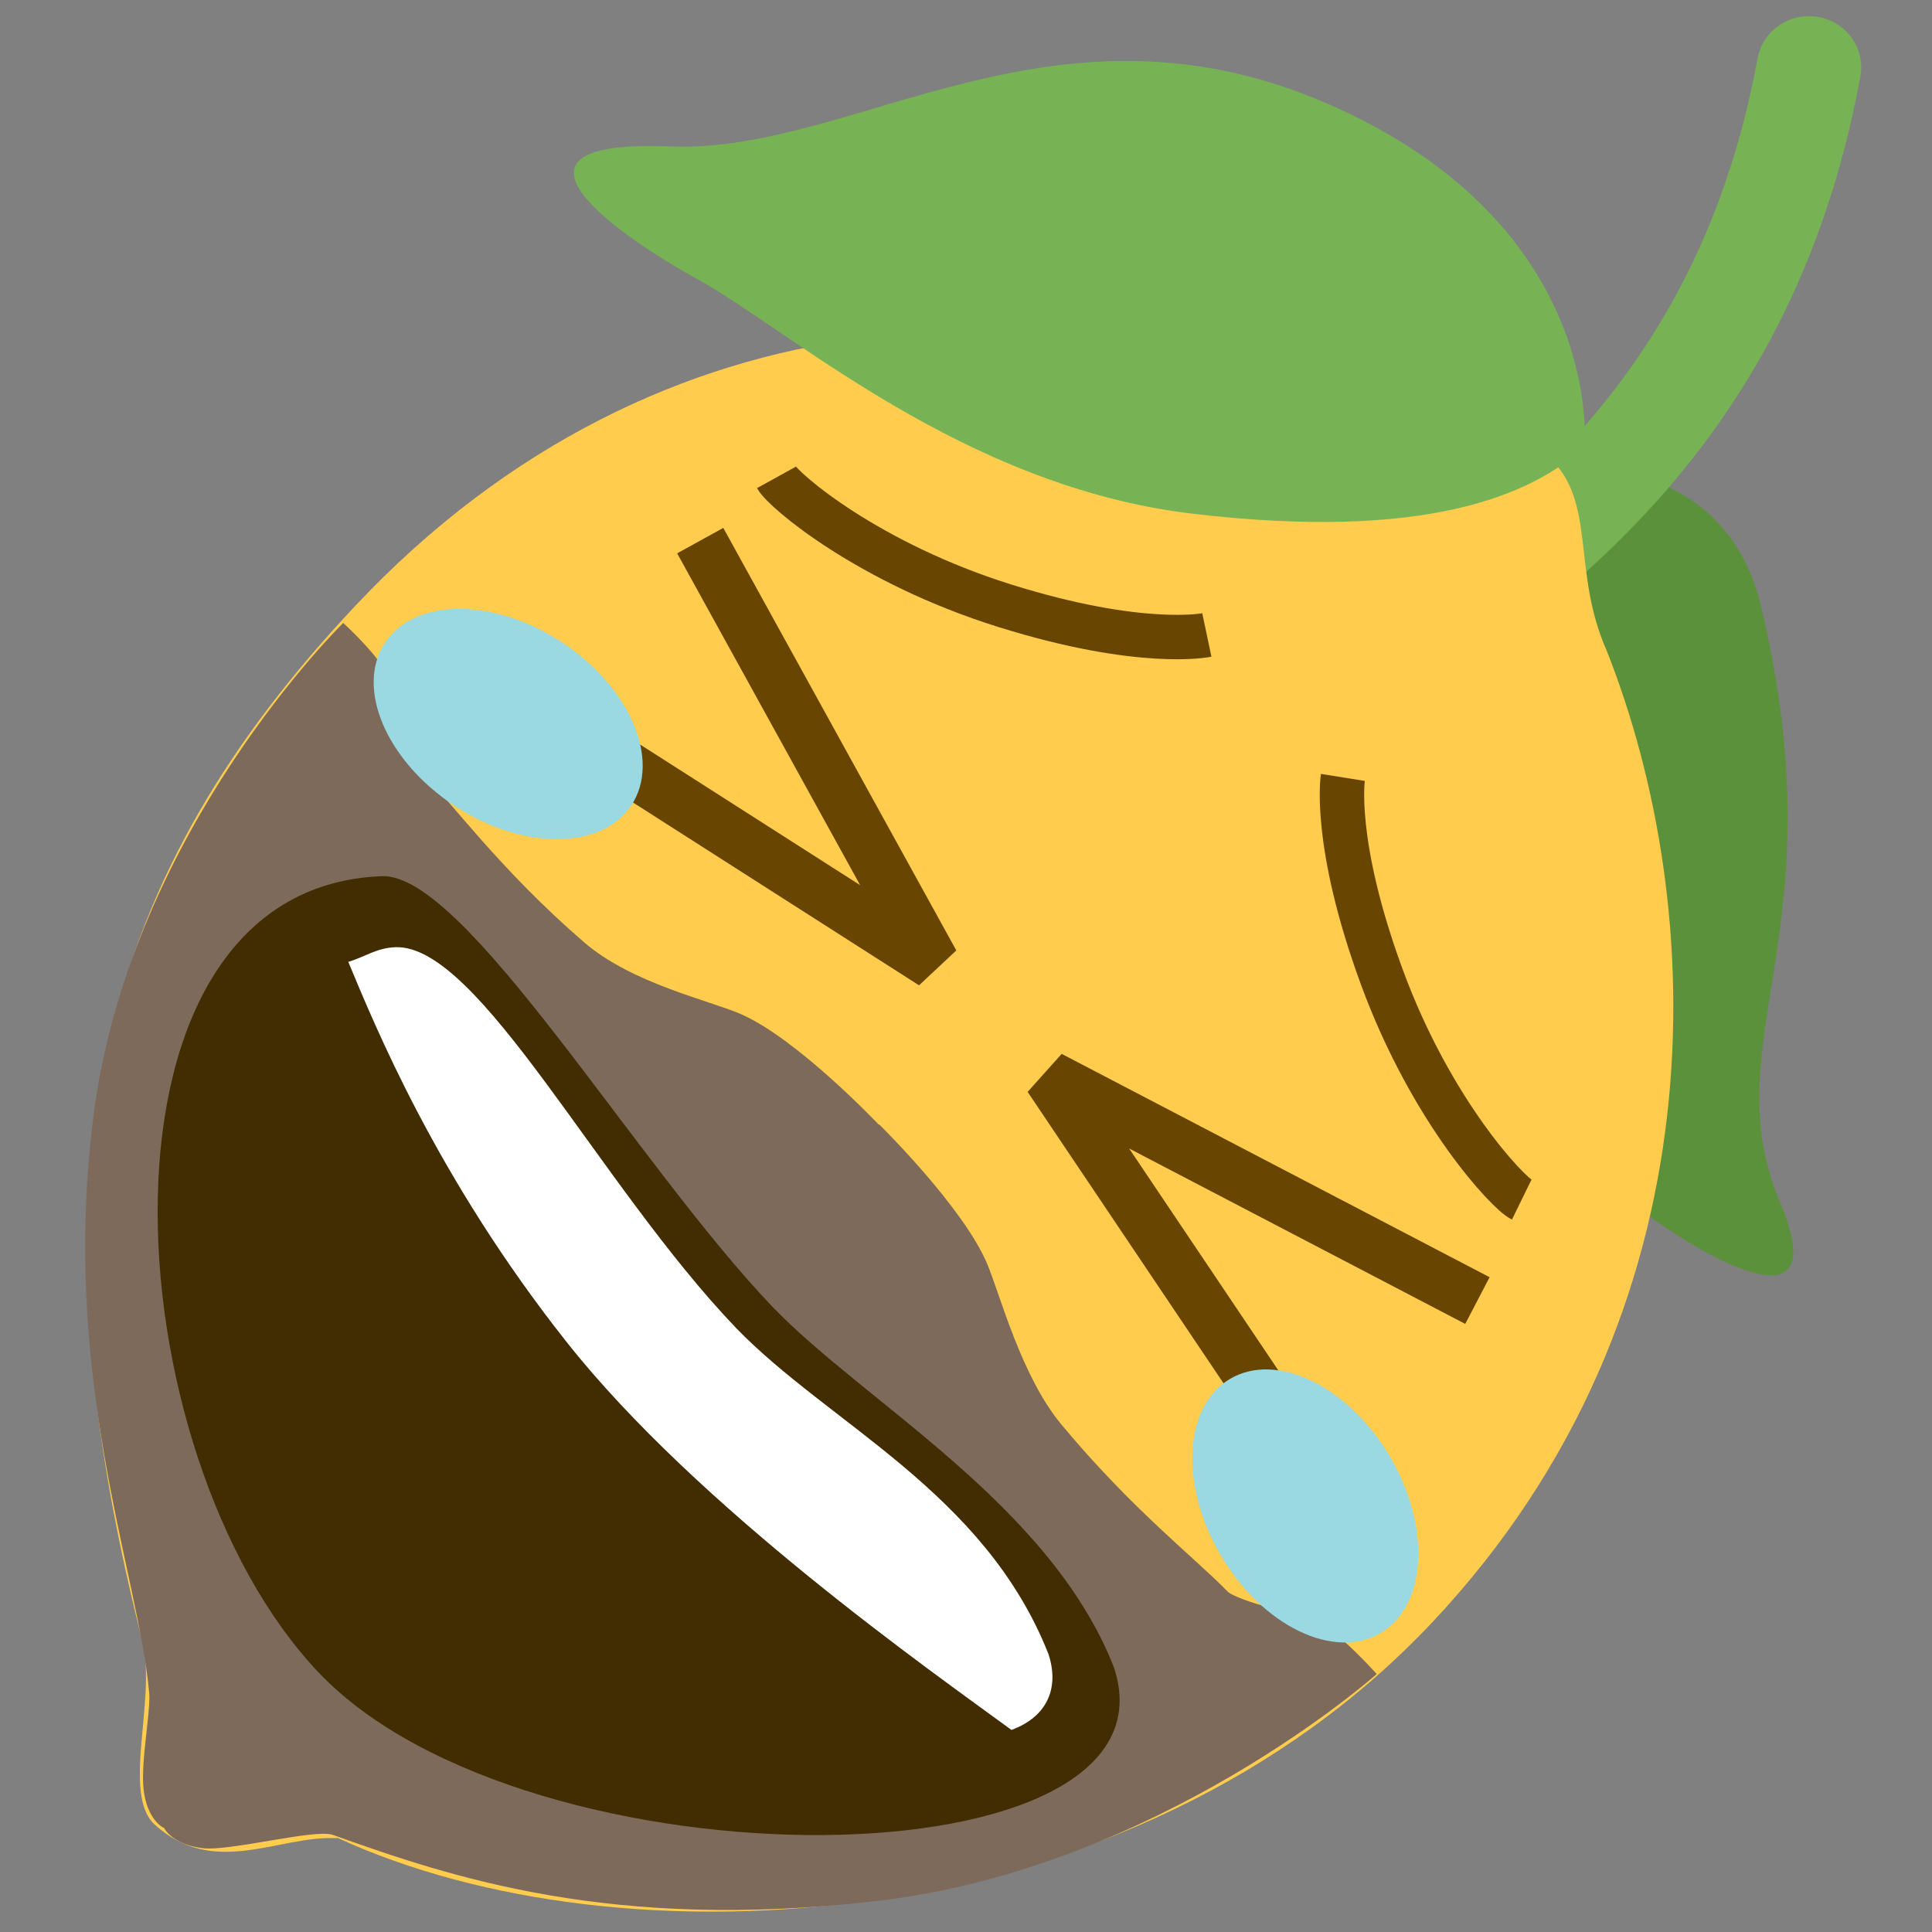 <?xml version="1.0" encoding="UTF-8" standalone="no"?>
<!DOCTYPE svg PUBLIC "-//W3C//DTD SVG 1.1//EN" "http://www.w3.org/Graphics/SVG/1.1/DTD/svg11.dtd">
<svg width="100%" height="100%" viewBox="0 0 256 256" version="1.1" xmlns="http://www.w3.org/2000/svg" xmlns:xlink="http://www.w3.org/1999/xlink" xml:space="preserve" xmlns:serif="http://www.serif.com/" style="fill-rule:evenodd;clip-rule:evenodd;">
    <rect x="0" y="0" width="256" height="256" fill="#808080" stroke="none"/>
    <g transform="matrix(1,0,0,1,-283,0)">
        <g id="lemoncette">
        </g>
        <g id="lemon_xd" transform="matrix(1.433,0,0,1.007,-96.695,2.016)">
            <rect x="265.012" y="-2.003" width="178.149" height="253.33" style="fill:none;"/>
            <g transform="matrix(0.735,0.131,-0.092,1.046,-204.657,-134.36)">
                <g transform="matrix(0.149,0.897,-0.913,0.152,882.857,16.964)">
                    <g transform="matrix(7.048,0,0,7.048,0.501,1.451)">
                        <path d="M11.405,3.339C17.885,2.064 19.858,4.604 23.06,3.423C26.262,2.242 23.153,6.243 22.315,6.931C21.475,7.619 14.174,11.74 11.008,10.229C7.842,8.718 7.826,4.043 11.405,3.339Z" style="fill:rgb(92,145,59);fill-rule:nonzero;"/>
                    </g>
                    <g transform="matrix(7.048,0,0,7.048,0.501,1.451)">
                        <path d="M15.001,16C14.697,16 14.396,15.862 14.2,15.6C13.513,14.684 12.892,13.645 12.235,12.544C9.967,8.749 7.396,4.446 0.783,2.976C0.244,2.856 -0.096,2.322 0.024,1.783C0.144,1.243 0.678,0.905 1.217,1.024C8.671,2.68 11.599,7.581 13.952,11.519C14.582,12.573 15.176,13.568 15.8,14.4C16.132,14.842 16.042,15.469 15.6,15.8C15.42,15.935 15.21,16 15.001,16Z" style="fill:rgb(119,178,85);fill-rule:nonzero;"/>
                    </g>
                    <g transform="matrix(7.048,0,0,7.048,0.501,1.451)">
                        <path d="M34.3,31.534C34.302,31.517 34.297,31.506 34.297,31.491C37.071,26.156 36.944,16.378 30.951,10.384C25.15,4.584 17.271,4.563 12.184,6.317C10.605,6.931 9.267,6.383 8.369,7.282C7.488,8.163 8.018,10.001 7.655,11.101C4.486,16.303 4.25,24.126 10.343,30.218C15.305,35.18 20.781,37.06 30.323,35.071C30.325,35.069 30.328,35.07 30.331,35.069C31.479,34.851 33.281,35.592 33.897,34.975C34.982,33.89 34.206,32.617 34.3,31.534Z" style="fill:rgb(255,204,77);fill-rule:nonzero;"/>
                    </g>
                    <g transform="matrix(7.048,0,0,7.048,0.501,1.451)">
                        <path d="M8.208,6.583C8.208,6.583 3.938,5.993 1.351,11.182C-1.236,16.37 1.933,20.307 1.641,23.835C1.348,27.365 3.207,25.1 4.262,23.39C5.317,21.68 8.492,18.495 9.2,14.121C9.907,9.745 9.13,7.663 8.208,6.583Z" style="fill:rgb(119,178,85);fill-rule:nonzero;"/>
                    </g>
                </g>
                <g transform="matrix(0.825,0.653,-0.653,0.825,752.237,-21.121)">
                    <path d="M127.565,132.475L127.565,132.425C127.565,132.425 141.578,132.155 148.424,134.911C152.101,136.391 160.692,141.337 168.096,141.956C181.248,143.055 190.616,141.736 196.016,141.781C197.666,141.794 204.786,137.236 205.876,136.78C208.507,135.679 215.44,136.025 215.44,136.025C215.44,136.025 213.757,170.613 193.065,197.211C173.646,222.173 155.669,231.24 142.265,237.725C140.226,238.712 135.072,247.866 132.515,249.883C129.603,252.181 127.57,251.427 127.565,251.425L127.565,251.475C127.565,251.475 125.531,252.233 122.616,249.933C120.059,247.916 116.713,242.918 114.965,241.475C103.987,232.415 80.584,222.723 61.165,197.761C40.474,171.163 40.565,136.075 40.565,136.075C40.565,136.075 46.624,135.729 49.255,136.83C50.345,137.286 57.465,141.844 59.115,141.831C64.515,141.786 74.524,143.341 87.676,142.242C95.08,141.623 103.03,136.441 106.706,134.961C113.55,132.206 127.554,132.475 127.565,132.475Z" style="fill:rgb(125,106,90);"/>
                </g>
            </g>
            <g transform="matrix(1.016,0.09,-0.046,1.059,4.398,-40.2)">
                <g id="mouth" transform="matrix(0.698,0,0,0.993,265.244,-863.288)">
                    <path d="M99.249,1040.66C80.293,1023.87 55.834,988.905 44.987,989.944C5.526,993.726 14.269,1063.95 43.198,1089.73C72.127,1115.5 157.974,1109.78 146.371,1082.79C136.744,1063.08 112.094,1051.92 99.249,1040.66Z" style="fill:rgb(66,44,1);fill-rule:nonzero;"/>
                </g>
                <g id="path903" transform="matrix(0.698,0,0,0.993,265.244,-863.288)">
                    <path d="M137.799,1081.72C128.172,1062.01 107.452,1054.78 94.607,1043.51C75.651,1026.73 58.155,997.655 47.308,998.694C44.819,998.933 43.416,1000.15 41.304,1000.89C45.22,1008.51 54.438,1027.04 72.754,1046.62C91.071,1066.2 122.787,1084.82 133.61,1091.48C138.331,1089.48 139.46,1085.69 137.799,1081.72Z" style="fill:white;fill-rule:nonzero;"/>
                </g>
            </g>
            <g id="path835-2" transform="matrix(0.657,-0.326,0.229,0.935,34.042,-759.008)">
                <path d="M190.293,1059.01L146.359,1012.26L161.717,1070.81" style="fill:none;fill-rule:nonzero;stroke:rgb(104,70,1);stroke-width:7px;"/>
            </g>
            <g id="path835-21" serif:id="path835-2" transform="matrix(0.214,-0.942,-0.662,-0.304,990.054,570.33)">
                <path d="M190.293,1059.01L146.359,1012.26L161.717,1070.81" style="fill:none;fill-rule:nonzero;stroke:rgb(104,70,1);stroke-width:7px;"/>
            </g>
            <g id="path1024-1" transform="matrix(0.696,0.023,-0.016,0.99,283.242,-870.389)">
                <path d="M199.63,1031.97C197.806,1031.13 187.405,1020.66 180.405,1002.9C173.404,985.146 174.594,976.43 174.594,976.43" style="fill:none;fill-rule:nonzero;stroke:rgb(104,70,1);stroke-width:5.9px;"/>
            </g>
            <g id="path1024-11" serif:id="path1024-1" transform="matrix(-0.05,-0.988,-0.694,0.072,1062.93,183.746)">
                <path d="M199.63,1031.97C197.806,1031.13 187.405,1020.66 180.405,1002.9C173.404,985.146 174.594,976.43 174.594,976.43" style="fill:none;fill-rule:nonzero;stroke:rgb(104,70,1);stroke-width:5.9px;"/>
            </g>
            <g id="path942" transform="matrix(0.581,0.544,-0.382,0.827,175.168,-854.017)">
                <ellipse cx="690.091" cy="691.507" rx="19.621" ry="13.004" style="fill:rgb(154,216,226);"/>
            </g>
            <g id="path942-6" transform="matrix(-0.355,-0.852,-0.599,0.505,463.51,-868.895)">
                <ellipse cx="-868.088" cy="644.439" rx="19.621" ry="13.004" style="fill:rgb(154,216,226);"/>
            </g>
        </g>
    </g>
</svg>
